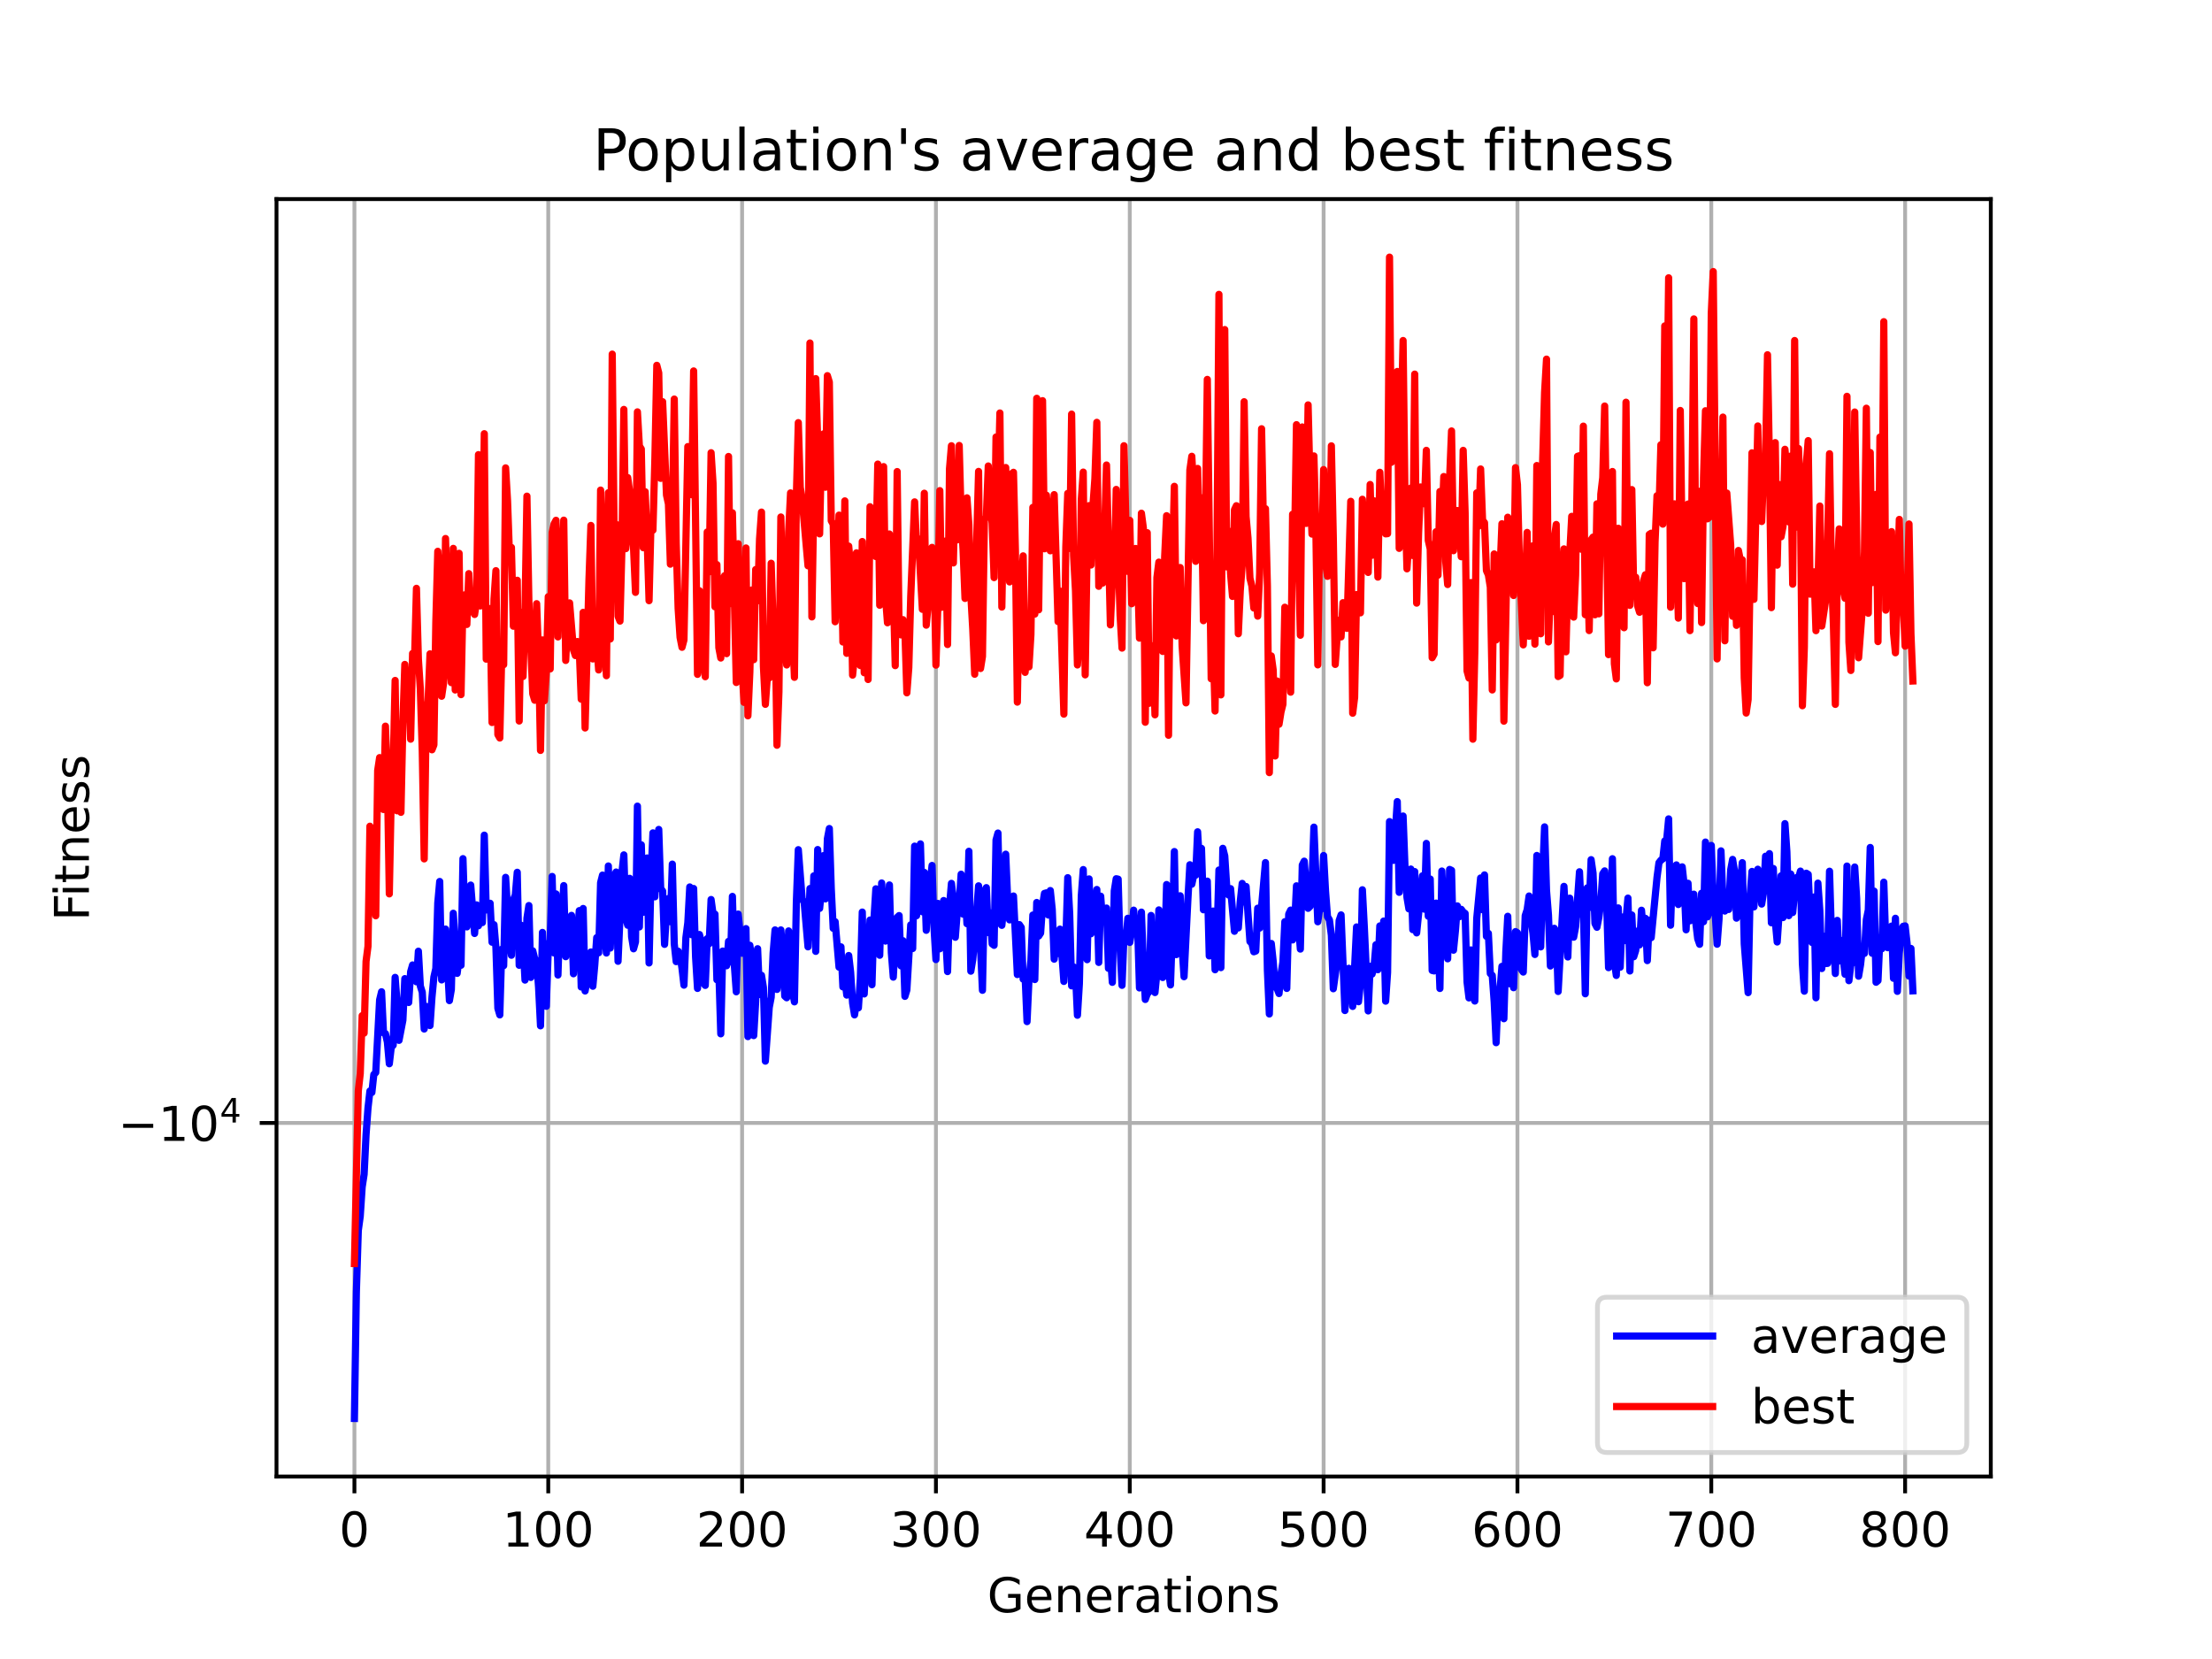 <?xml version="1.0" encoding="utf-8" standalone="no"?>
<!DOCTYPE svg PUBLIC "-//W3C//DTD SVG 1.1//EN"
  "http://www.w3.org/Graphics/SVG/1.1/DTD/svg11.dtd">
<!-- Created with matplotlib (https://matplotlib.org/) -->
<svg height="345.6pt" version="1.1" viewBox="0 0 460.8 345.6" width="460.8pt" xmlns="http://www.w3.org/2000/svg" xmlns:xlink="http://www.w3.org/1999/xlink">
 <defs>
  <style type="text/css">*{stroke-linecap:butt;stroke-linejoin:round;}</style>
 </defs>
 <g id="figure_1">
  <g id="patch_1">
   <path d="M 0 345.6 
L 460.8 345.6 
L 460.8 0 
L 0 0 
z
" style="fill:#ffffff;"/>
  </g>
  <g id="axes_1">
   <g id="patch_2">
    <path d="M 57.6 307.584 
L 414.72 307.584 
L 414.72 41.472 
L 57.6 41.472 
z
" style="fill:#ffffff;"/>
   </g>
   <g id="matplotlib.axis_1">
    <g id="xtick_1">
     <g id="line2d_1">
      <path clip-path="url(#p40555f3079)" d="M 73.833 307.584 
L 73.833 41.472 
" style="fill:none;stroke:#b0b0b0;stroke-linecap:square;stroke-width:0.8;"/>
     </g>
     <g id="line2d_2">
      <defs>
       <path d="M 0 0 
L 0 3.5 
" id="mad320471e8" style="stroke:#000000;stroke-width:0.8;"/>
      </defs>
      <g>
       <use style="stroke:#000000;stroke-width:0.8;" x="73.833" xlink:href="#mad320471e8" y="307.584"/>
      </g>
     </g>
     <g id="text_1">
      <!-- 0 -->
      <g transform="translate(70.651 322.182)scale(0.1 -0.1)">
       <defs>
        <path d="M 31.781 66.406 
Q 24.172 66.406 20.328 58.906 
Q 16.5 51.422 16.5 36.375 
Q 16.5 21.391 20.328 13.891 
Q 24.172 6.391 31.781 6.391 
Q 39.453 6.391 43.281 13.891 
Q 47.125 21.391 47.125 36.375 
Q 47.125 51.422 43.281 58.906 
Q 39.453 66.406 31.781 66.406 
z
M 31.781 74.219 
Q 44.047 74.219 50.516 64.516 
Q 56.984 54.828 56.984 36.375 
Q 56.984 17.969 50.516 8.266 
Q 44.047 -1.422 31.781 -1.422 
Q 19.531 -1.422 13.062 8.266 
Q 6.594 17.969 6.594 36.375 
Q 6.594 54.828 13.062 64.516 
Q 19.531 74.219 31.781 74.219 
z
" id="DejaVuSans-48"/>
       </defs>
       <use xlink:href="#DejaVuSans-48"/>
      </g>
     </g>
    </g>
    <g id="xtick_2">
     <g id="line2d_3">
      <path clip-path="url(#p40555f3079)" d="M 114.213 307.584 
L 114.213 41.472 
" style="fill:none;stroke:#b0b0b0;stroke-linecap:square;stroke-width:0.8;"/>
     </g>
     <g id="line2d_4">
      <g>
       <use style="stroke:#000000;stroke-width:0.8;" x="114.213" xlink:href="#mad320471e8" y="307.584"/>
      </g>
     </g>
     <g id="text_2">
      <!-- 100 -->
      <g transform="translate(104.669 322.182)scale(0.1 -0.1)">
       <defs>
        <path d="M 12.406 8.297 
L 28.516 8.297 
L 28.516 63.922 
L 10.984 60.406 
L 10.984 69.391 
L 28.422 72.906 
L 38.281 72.906 
L 38.281 8.297 
L 54.391 8.297 
L 54.391 0 
L 12.406 0 
z
" id="DejaVuSans-49"/>
       </defs>
       <use xlink:href="#DejaVuSans-49"/>
       <use x="63.623" xlink:href="#DejaVuSans-48"/>
       <use x="127.246" xlink:href="#DejaVuSans-48"/>
      </g>
     </g>
    </g>
    <g id="xtick_3">
     <g id="line2d_5">
      <path clip-path="url(#p40555f3079)" d="M 154.593 307.584 
L 154.593 41.472 
" style="fill:none;stroke:#b0b0b0;stroke-linecap:square;stroke-width:0.8;"/>
     </g>
     <g id="line2d_6">
      <g>
       <use style="stroke:#000000;stroke-width:0.8;" x="154.593" xlink:href="#mad320471e8" y="307.584"/>
      </g>
     </g>
     <g id="text_3">
      <!-- 200 -->
      <g transform="translate(145.049 322.182)scale(0.1 -0.1)">
       <defs>
        <path d="M 19.188 8.297 
L 53.609 8.297 
L 53.609 0 
L 7.328 0 
L 7.328 8.297 
Q 12.938 14.109 22.625 23.891 
Q 32.328 33.688 34.812 36.531 
Q 39.547 41.844 41.422 45.531 
Q 43.312 49.219 43.312 52.781 
Q 43.312 58.594 39.234 62.25 
Q 35.156 65.922 28.609 65.922 
Q 23.969 65.922 18.812 64.312 
Q 13.672 62.703 7.812 59.422 
L 7.812 69.391 
Q 13.766 71.781 18.938 73 
Q 24.125 74.219 28.422 74.219 
Q 39.75 74.219 46.484 68.547 
Q 53.219 62.891 53.219 53.422 
Q 53.219 48.922 51.531 44.891 
Q 49.859 40.875 45.406 35.406 
Q 44.188 33.984 37.641 27.219 
Q 31.109 20.453 19.188 8.297 
z
" id="DejaVuSans-50"/>
       </defs>
       <use xlink:href="#DejaVuSans-50"/>
       <use x="63.623" xlink:href="#DejaVuSans-48"/>
       <use x="127.246" xlink:href="#DejaVuSans-48"/>
      </g>
     </g>
    </g>
    <g id="xtick_4">
     <g id="line2d_7">
      <path clip-path="url(#p40555f3079)" d="M 194.972 307.584 
L 194.972 41.472 
" style="fill:none;stroke:#b0b0b0;stroke-linecap:square;stroke-width:0.8;"/>
     </g>
     <g id="line2d_8">
      <g>
       <use style="stroke:#000000;stroke-width:0.8;" x="194.972" xlink:href="#mad320471e8" y="307.584"/>
      </g>
     </g>
     <g id="text_4">
      <!-- 300 -->
      <g transform="translate(185.429 322.182)scale(0.1 -0.1)">
       <defs>
        <path d="M 40.578 39.312 
Q 47.656 37.797 51.625 33 
Q 55.609 28.219 55.609 21.188 
Q 55.609 10.406 48.188 4.484 
Q 40.766 -1.422 27.094 -1.422 
Q 22.516 -1.422 17.656 -0.516 
Q 12.797 0.391 7.625 2.203 
L 7.625 11.719 
Q 11.719 9.328 16.594 8.109 
Q 21.484 6.891 26.812 6.891 
Q 36.078 6.891 40.938 10.547 
Q 45.797 14.203 45.797 21.188 
Q 45.797 27.641 41.281 31.266 
Q 36.766 34.906 28.719 34.906 
L 20.219 34.906 
L 20.219 43.016 
L 29.109 43.016 
Q 36.375 43.016 40.234 45.922 
Q 44.094 48.828 44.094 54.297 
Q 44.094 59.906 40.109 62.906 
Q 36.141 65.922 28.719 65.922 
Q 24.656 65.922 20.016 65.031 
Q 15.375 64.156 9.812 62.312 
L 9.812 71.094 
Q 15.438 72.656 20.344 73.438 
Q 25.25 74.219 29.594 74.219 
Q 40.828 74.219 47.359 69.109 
Q 53.906 64.016 53.906 55.328 
Q 53.906 49.266 50.438 45.094 
Q 46.969 40.922 40.578 39.312 
z
" id="DejaVuSans-51"/>
       </defs>
       <use xlink:href="#DejaVuSans-51"/>
       <use x="63.623" xlink:href="#DejaVuSans-48"/>
       <use x="127.246" xlink:href="#DejaVuSans-48"/>
      </g>
     </g>
    </g>
    <g id="xtick_5">
     <g id="line2d_9">
      <path clip-path="url(#p40555f3079)" d="M 235.352 307.584 
L 235.352 41.472 
" style="fill:none;stroke:#b0b0b0;stroke-linecap:square;stroke-width:0.8;"/>
     </g>
     <g id="line2d_10">
      <g>
       <use style="stroke:#000000;stroke-width:0.8;" x="235.352" xlink:href="#mad320471e8" y="307.584"/>
      </g>
     </g>
     <g id="text_5">
      <!-- 400 -->
      <g transform="translate(225.809 322.182)scale(0.1 -0.1)">
       <defs>
        <path d="M 37.797 64.312 
L 12.891 25.391 
L 37.797 25.391 
z
M 35.203 72.906 
L 47.609 72.906 
L 47.609 25.391 
L 58.016 25.391 
L 58.016 17.188 
L 47.609 17.188 
L 47.609 0 
L 37.797 0 
L 37.797 17.188 
L 4.891 17.188 
L 4.891 26.703 
z
" id="DejaVuSans-52"/>
       </defs>
       <use xlink:href="#DejaVuSans-52"/>
       <use x="63.623" xlink:href="#DejaVuSans-48"/>
       <use x="127.246" xlink:href="#DejaVuSans-48"/>
      </g>
     </g>
    </g>
    <g id="xtick_6">
     <g id="line2d_11">
      <path clip-path="url(#p40555f3079)" d="M 275.732 307.584 
L 275.732 41.472 
" style="fill:none;stroke:#b0b0b0;stroke-linecap:square;stroke-width:0.8;"/>
     </g>
     <g id="line2d_12">
      <g>
       <use style="stroke:#000000;stroke-width:0.8;" x="275.732" xlink:href="#mad320471e8" y="307.584"/>
      </g>
     </g>
     <g id="text_6">
      <!-- 500 -->
      <g transform="translate(266.189 322.182)scale(0.1 -0.1)">
       <defs>
        <path d="M 10.797 72.906 
L 49.516 72.906 
L 49.516 64.594 
L 19.828 64.594 
L 19.828 46.734 
Q 21.969 47.469 24.109 47.828 
Q 26.266 48.188 28.422 48.188 
Q 40.625 48.188 47.75 41.5 
Q 54.891 34.812 54.891 23.391 
Q 54.891 11.625 47.562 5.094 
Q 40.234 -1.422 26.906 -1.422 
Q 22.312 -1.422 17.547 -0.641 
Q 12.797 0.141 7.719 1.703 
L 7.719 11.625 
Q 12.109 9.234 16.797 8.062 
Q 21.484 6.891 26.703 6.891 
Q 35.156 6.891 40.078 11.328 
Q 45.016 15.766 45.016 23.391 
Q 45.016 31 40.078 35.438 
Q 35.156 39.891 26.703 39.891 
Q 22.75 39.891 18.812 39.016 
Q 14.891 38.141 10.797 36.281 
z
" id="DejaVuSans-53"/>
       </defs>
       <use xlink:href="#DejaVuSans-53"/>
       <use x="63.623" xlink:href="#DejaVuSans-48"/>
       <use x="127.246" xlink:href="#DejaVuSans-48"/>
      </g>
     </g>
    </g>
    <g id="xtick_7">
     <g id="line2d_13">
      <path clip-path="url(#p40555f3079)" d="M 316.112 307.584 
L 316.112 41.472 
" style="fill:none;stroke:#b0b0b0;stroke-linecap:square;stroke-width:0.8;"/>
     </g>
     <g id="line2d_14">
      <g>
       <use style="stroke:#000000;stroke-width:0.8;" x="316.112" xlink:href="#mad320471e8" y="307.584"/>
      </g>
     </g>
     <g id="text_7">
      <!-- 600 -->
      <g transform="translate(306.568 322.182)scale(0.1 -0.1)">
       <defs>
        <path d="M 33.016 40.375 
Q 26.375 40.375 22.484 35.828 
Q 18.609 31.297 18.609 23.391 
Q 18.609 15.531 22.484 10.953 
Q 26.375 6.391 33.016 6.391 
Q 39.656 6.391 43.531 10.953 
Q 47.406 15.531 47.406 23.391 
Q 47.406 31.297 43.531 35.828 
Q 39.656 40.375 33.016 40.375 
z
M 52.594 71.297 
L 52.594 62.312 
Q 48.875 64.062 45.094 64.984 
Q 41.312 65.922 37.594 65.922 
Q 27.828 65.922 22.672 59.328 
Q 17.531 52.734 16.797 39.406 
Q 19.672 43.656 24.016 45.922 
Q 28.375 48.188 33.594 48.188 
Q 44.578 48.188 50.953 41.516 
Q 57.328 34.859 57.328 23.391 
Q 57.328 12.156 50.688 5.359 
Q 44.047 -1.422 33.016 -1.422 
Q 20.359 -1.422 13.672 8.266 
Q 6.984 17.969 6.984 36.375 
Q 6.984 53.656 15.188 63.938 
Q 23.391 74.219 37.203 74.219 
Q 40.922 74.219 44.703 73.484 
Q 48.484 72.75 52.594 71.297 
z
" id="DejaVuSans-54"/>
       </defs>
       <use xlink:href="#DejaVuSans-54"/>
       <use x="63.623" xlink:href="#DejaVuSans-48"/>
       <use x="127.246" xlink:href="#DejaVuSans-48"/>
      </g>
     </g>
    </g>
    <g id="xtick_8">
     <g id="line2d_15">
      <path clip-path="url(#p40555f3079)" d="M 356.492 307.584 
L 356.492 41.472 
" style="fill:none;stroke:#b0b0b0;stroke-linecap:square;stroke-width:0.8;"/>
     </g>
     <g id="line2d_16">
      <g>
       <use style="stroke:#000000;stroke-width:0.8;" x="356.492" xlink:href="#mad320471e8" y="307.584"/>
      </g>
     </g>
     <g id="text_8">
      <!-- 700 -->
      <g transform="translate(346.948 322.182)scale(0.1 -0.1)">
       <defs>
        <path d="M 8.203 72.906 
L 55.078 72.906 
L 55.078 68.703 
L 28.609 0 
L 18.312 0 
L 43.219 64.594 
L 8.203 64.594 
z
" id="DejaVuSans-55"/>
       </defs>
       <use xlink:href="#DejaVuSans-55"/>
       <use x="63.623" xlink:href="#DejaVuSans-48"/>
       <use x="127.246" xlink:href="#DejaVuSans-48"/>
      </g>
     </g>
    </g>
    <g id="xtick_9">
     <g id="line2d_17">
      <path clip-path="url(#p40555f3079)" d="M 396.872 307.584 
L 396.872 41.472 
" style="fill:none;stroke:#b0b0b0;stroke-linecap:square;stroke-width:0.8;"/>
     </g>
     <g id="line2d_18">
      <g>
       <use style="stroke:#000000;stroke-width:0.8;" x="396.872" xlink:href="#mad320471e8" y="307.584"/>
      </g>
     </g>
     <g id="text_9">
      <!-- 800 -->
      <g transform="translate(387.328 322.182)scale(0.1 -0.1)">
       <defs>
        <path d="M 31.781 34.625 
Q 24.75 34.625 20.719 30.859 
Q 16.703 27.094 16.703 20.516 
Q 16.703 13.922 20.719 10.156 
Q 24.75 6.391 31.781 6.391 
Q 38.812 6.391 42.859 10.172 
Q 46.922 13.969 46.922 20.516 
Q 46.922 27.094 42.891 30.859 
Q 38.875 34.625 31.781 34.625 
z
M 21.922 38.812 
Q 15.578 40.375 12.031 44.719 
Q 8.5 49.078 8.5 55.328 
Q 8.5 64.062 14.719 69.141 
Q 20.953 74.219 31.781 74.219 
Q 42.672 74.219 48.875 69.141 
Q 55.078 64.062 55.078 55.328 
Q 55.078 49.078 51.531 44.719 
Q 48 40.375 41.703 38.812 
Q 48.828 37.156 52.797 32.312 
Q 56.781 27.484 56.781 20.516 
Q 56.781 9.906 50.312 4.234 
Q 43.844 -1.422 31.781 -1.422 
Q 19.734 -1.422 13.25 4.234 
Q 6.781 9.906 6.781 20.516 
Q 6.781 27.484 10.781 32.312 
Q 14.797 37.156 21.922 38.812 
z
M 18.312 54.391 
Q 18.312 48.734 21.844 45.562 
Q 25.391 42.391 31.781 42.391 
Q 38.141 42.391 41.719 45.562 
Q 45.312 48.734 45.312 54.391 
Q 45.312 60.062 41.719 63.234 
Q 38.141 66.406 31.781 66.406 
Q 25.391 66.406 21.844 63.234 
Q 18.312 60.062 18.312 54.391 
z
" id="DejaVuSans-56"/>
       </defs>
       <use xlink:href="#DejaVuSans-56"/>
       <use x="63.623" xlink:href="#DejaVuSans-48"/>
       <use x="127.246" xlink:href="#DejaVuSans-48"/>
      </g>
     </g>
    </g>
    <g id="text_10">
     <!-- Generations -->
     <g transform="translate(205.662 335.861)scale(0.1 -0.1)">
      <defs>
       <path d="M 59.516 10.406 
L 59.516 29.984 
L 43.406 29.984 
L 43.406 38.094 
L 69.281 38.094 
L 69.281 6.781 
Q 63.578 2.734 56.688 0.656 
Q 49.812 -1.422 42 -1.422 
Q 24.906 -1.422 15.25 8.562 
Q 5.609 18.562 5.609 36.375 
Q 5.609 54.25 15.25 64.234 
Q 24.906 74.219 42 74.219 
Q 49.125 74.219 55.547 72.453 
Q 61.969 70.703 67.391 67.281 
L 67.391 56.781 
Q 61.922 61.422 55.766 63.766 
Q 49.609 66.109 42.828 66.109 
Q 29.438 66.109 22.719 58.641 
Q 16.016 51.172 16.016 36.375 
Q 16.016 21.625 22.719 14.156 
Q 29.438 6.688 42.828 6.688 
Q 48.047 6.688 52.141 7.594 
Q 56.25 8.5 59.516 10.406 
z
" id="DejaVuSans-71"/>
       <path d="M 56.203 29.594 
L 56.203 25.203 
L 14.891 25.203 
Q 15.484 15.922 20.484 11.062 
Q 25.484 6.203 34.422 6.203 
Q 39.594 6.203 44.453 7.469 
Q 49.312 8.734 54.109 11.281 
L 54.109 2.781 
Q 49.266 0.734 44.188 -0.344 
Q 39.109 -1.422 33.891 -1.422 
Q 20.797 -1.422 13.156 6.188 
Q 5.516 13.812 5.516 26.812 
Q 5.516 40.234 12.766 48.109 
Q 20.016 56 32.328 56 
Q 43.359 56 49.781 48.891 
Q 56.203 41.797 56.203 29.594 
z
M 47.219 32.234 
Q 47.125 39.594 43.094 43.984 
Q 39.062 48.391 32.422 48.391 
Q 24.906 48.391 20.391 44.141 
Q 15.875 39.891 15.188 32.172 
z
" id="DejaVuSans-101"/>
       <path d="M 54.891 33.016 
L 54.891 0 
L 45.906 0 
L 45.906 32.719 
Q 45.906 40.484 42.875 44.328 
Q 39.844 48.188 33.797 48.188 
Q 26.516 48.188 22.312 43.547 
Q 18.109 38.922 18.109 30.906 
L 18.109 0 
L 9.078 0 
L 9.078 54.688 
L 18.109 54.688 
L 18.109 46.188 
Q 21.344 51.125 25.703 53.562 
Q 30.078 56 35.797 56 
Q 45.219 56 50.047 50.172 
Q 54.891 44.344 54.891 33.016 
z
" id="DejaVuSans-110"/>
       <path d="M 41.109 46.297 
Q 39.594 47.172 37.812 47.578 
Q 36.031 48 33.891 48 
Q 26.266 48 22.188 43.047 
Q 18.109 38.094 18.109 28.812 
L 18.109 0 
L 9.078 0 
L 9.078 54.688 
L 18.109 54.688 
L 18.109 46.188 
Q 20.953 51.172 25.484 53.578 
Q 30.031 56 36.531 56 
Q 37.453 56 38.578 55.875 
Q 39.703 55.766 41.062 55.516 
z
" id="DejaVuSans-114"/>
       <path d="M 34.281 27.484 
Q 23.391 27.484 19.188 25 
Q 14.984 22.516 14.984 16.5 
Q 14.984 11.719 18.141 8.906 
Q 21.297 6.109 26.703 6.109 
Q 34.188 6.109 38.703 11.406 
Q 43.219 16.703 43.219 25.484 
L 43.219 27.484 
z
M 52.203 31.203 
L 52.203 0 
L 43.219 0 
L 43.219 8.297 
Q 40.141 3.328 35.547 0.953 
Q 30.953 -1.422 24.312 -1.422 
Q 15.922 -1.422 10.953 3.297 
Q 6 8.016 6 15.922 
Q 6 25.141 12.172 29.828 
Q 18.359 34.516 30.609 34.516 
L 43.219 34.516 
L 43.219 35.406 
Q 43.219 41.609 39.141 45 
Q 35.062 48.391 27.688 48.391 
Q 23 48.391 18.547 47.266 
Q 14.109 46.141 10.016 43.891 
L 10.016 52.203 
Q 14.938 54.109 19.578 55.047 
Q 24.219 56 28.609 56 
Q 40.484 56 46.344 49.844 
Q 52.203 43.703 52.203 31.203 
z
" id="DejaVuSans-97"/>
       <path d="M 18.312 70.219 
L 18.312 54.688 
L 36.812 54.688 
L 36.812 47.703 
L 18.312 47.703 
L 18.312 18.016 
Q 18.312 11.328 20.141 9.422 
Q 21.969 7.516 27.594 7.516 
L 36.812 7.516 
L 36.812 0 
L 27.594 0 
Q 17.188 0 13.234 3.875 
Q 9.281 7.766 9.281 18.016 
L 9.281 47.703 
L 2.688 47.703 
L 2.688 54.688 
L 9.281 54.688 
L 9.281 70.219 
z
" id="DejaVuSans-116"/>
       <path d="M 9.422 54.688 
L 18.406 54.688 
L 18.406 0 
L 9.422 0 
z
M 9.422 75.984 
L 18.406 75.984 
L 18.406 64.594 
L 9.422 64.594 
z
" id="DejaVuSans-105"/>
       <path d="M 30.609 48.391 
Q 23.391 48.391 19.188 42.75 
Q 14.984 37.109 14.984 27.297 
Q 14.984 17.484 19.156 11.844 
Q 23.344 6.203 30.609 6.203 
Q 37.797 6.203 41.984 11.859 
Q 46.188 17.531 46.188 27.297 
Q 46.188 37.016 41.984 42.703 
Q 37.797 48.391 30.609 48.391 
z
M 30.609 56 
Q 42.328 56 49.016 48.375 
Q 55.719 40.766 55.719 27.297 
Q 55.719 13.875 49.016 6.219 
Q 42.328 -1.422 30.609 -1.422 
Q 18.844 -1.422 12.172 6.219 
Q 5.516 13.875 5.516 27.297 
Q 5.516 40.766 12.172 48.375 
Q 18.844 56 30.609 56 
z
" id="DejaVuSans-111"/>
       <path d="M 44.281 53.078 
L 44.281 44.578 
Q 40.484 46.531 36.375 47.5 
Q 32.281 48.484 27.875 48.484 
Q 21.188 48.484 17.844 46.438 
Q 14.5 44.391 14.5 40.281 
Q 14.5 37.156 16.891 35.375 
Q 19.281 33.594 26.516 31.984 
L 29.594 31.297 
Q 39.156 29.25 43.188 25.516 
Q 47.219 21.781 47.219 15.094 
Q 47.219 7.469 41.188 3.016 
Q 35.156 -1.422 24.609 -1.422 
Q 20.219 -1.422 15.453 -0.562 
Q 10.688 0.297 5.422 2 
L 5.422 11.281 
Q 10.406 8.688 15.234 7.391 
Q 20.062 6.109 24.812 6.109 
Q 31.156 6.109 34.562 8.281 
Q 37.984 10.453 37.984 14.406 
Q 37.984 18.062 35.516 20.016 
Q 33.062 21.969 24.703 23.781 
L 21.578 24.516 
Q 13.234 26.266 9.516 29.906 
Q 5.812 33.547 5.812 39.891 
Q 5.812 47.609 11.281 51.797 
Q 16.75 56 26.812 56 
Q 31.781 56 36.172 55.266 
Q 40.578 54.547 44.281 53.078 
z
" id="DejaVuSans-115"/>
      </defs>
      <use xlink:href="#DejaVuSans-71"/>
      <use x="77.49" xlink:href="#DejaVuSans-101"/>
      <use x="139.014" xlink:href="#DejaVuSans-110"/>
      <use x="202.393" xlink:href="#DejaVuSans-101"/>
      <use x="263.916" xlink:href="#DejaVuSans-114"/>
      <use x="305.029" xlink:href="#DejaVuSans-97"/>
      <use x="366.309" xlink:href="#DejaVuSans-116"/>
      <use x="405.518" xlink:href="#DejaVuSans-105"/>
      <use x="433.301" xlink:href="#DejaVuSans-111"/>
      <use x="494.482" xlink:href="#DejaVuSans-110"/>
      <use x="557.861" xlink:href="#DejaVuSans-115"/>
     </g>
    </g>
   </g>
   <g id="matplotlib.axis_2">
    <g id="ytick_1">
     <g id="line2d_19">
      <path clip-path="url(#p40555f3079)" d="M 57.6 233.935 
L 414.72 233.935 
" style="fill:none;stroke:#b0b0b0;stroke-linecap:square;stroke-width:0.8;"/>
     </g>
     <g id="line2d_20">
      <defs>
       <path d="M 0 0 
L -3.5 0 
" id="mf61ff290eb" style="stroke:#000000;stroke-width:0.8;"/>
      </defs>
      <g>
       <use style="stroke:#000000;stroke-width:0.8;" x="57.6" xlink:href="#mf61ff290eb" y="233.935"/>
      </g>
     </g>
     <g id="text_11">
      <!-- $\mathdefault{-10^{4}}$ -->
      <g transform="translate(24.6 237.734)scale(0.1 -0.1)">
       <defs>
        <path d="M 10.594 35.5 
L 73.188 35.5 
L 73.188 27.203 
L 10.594 27.203 
z
" id="DejaVuSans-8722"/>
       </defs>
       <use transform="translate(0 0.684)" xlink:href="#DejaVuSans-8722"/>
       <use transform="translate(83.789 0.684)" xlink:href="#DejaVuSans-49"/>
       <use transform="translate(147.412 0.684)" xlink:href="#DejaVuSans-48"/>
       <use transform="translate(211.992 38.966)scale(0.7)" xlink:href="#DejaVuSans-52"/>
      </g>
     </g>
    </g>
    <g id="text_12">
     <!-- Fitness -->
     <g transform="translate(18.52 191.845)rotate(-90)scale(0.1 -0.1)">
      <defs>
       <path d="M 9.812 72.906 
L 51.703 72.906 
L 51.703 64.594 
L 19.672 64.594 
L 19.672 43.109 
L 48.578 43.109 
L 48.578 34.812 
L 19.672 34.812 
L 19.672 0 
L 9.812 0 
z
" id="DejaVuSans-70"/>
      </defs>
      <use xlink:href="#DejaVuSans-70"/>
      <use x="50.27" xlink:href="#DejaVuSans-105"/>
      <use x="78.053" xlink:href="#DejaVuSans-116"/>
      <use x="117.262" xlink:href="#DejaVuSans-110"/>
      <use x="180.641" xlink:href="#DejaVuSans-101"/>
      <use x="242.164" xlink:href="#DejaVuSans-115"/>
      <use x="294.264" xlink:href="#DejaVuSans-115"/>
     </g>
    </g>
   </g>
   <g id="line2d_21">
    <path clip-path="url(#p40555f3079)" d="M 73.833 295.488 
L 74.237 269.157 
L 74.64 256.321 
L 75.044 253.365 
L 75.448 247.256 
L 75.852 244.626 
L 76.256 236.376 
L 76.659 230.831 
L 77.063 227.273 
L 77.467 227.585 
L 77.871 223.851 
L 78.275 223.428 
L 79.082 208.293 
L 79.486 206.605 
L 79.89 215.16 
L 80.294 215.327 
L 80.697 217.086 
L 81.101 221.601 
L 81.505 218.189 
L 81.909 217.719 
L 82.313 203.608 
L 82.716 208.913 
L 83.12 216.724 
L 83.928 212.517 
L 84.332 203.87 
L 84.735 204.402 
L 85.139 208.833 
L 85.543 202.428 
L 85.947 201.019 
L 86.351 203.396 
L 86.754 204.53 
L 87.158 198.155 
L 87.562 205.413 
L 87.966 206.69 
L 88.369 214.36 
L 88.773 209.651 
L 89.177 212.35 
L 89.581 213.642 
L 89.985 207.752 
L 90.388 203.522 
L 90.792 201.757 
L 91.196 188.107 
L 91.6 183.629 
L 92.004 204.134 
L 92.407 199.495 
L 92.811 193.545 
L 93.619 208.445 
L 94.023 206.133 
L 94.426 190.247 
L 95.234 202.77 
L 95.638 199.612 
L 96.042 201.083 
L 96.445 178.875 
L 96.849 191.767 
L 97.253 193.091 
L 97.657 189.513 
L 98.061 184.381 
L 98.868 194.458 
L 99.272 188.502 
L 99.676 192.856 
L 100.08 191.306 
L 100.483 192.193 
L 100.887 173.981 
L 101.291 189.552 
L 101.695 189.303 
L 102.099 188.17 
L 102.502 196.275 
L 102.906 192.626 
L 103.31 197.402 
L 103.714 210.039 
L 104.118 211.419 
L 104.521 197.751 
L 104.925 201.168 
L 105.329 182.771 
L 106.137 195.799 
L 106.54 198.998 
L 106.944 187.456 
L 107.348 186.446 
L 107.752 181.714 
L 108.156 201.085 
L 108.559 192.744 
L 108.963 196.722 
L 109.367 204.167 
L 109.771 191.289 
L 110.175 188.645 
L 110.578 203.617 
L 110.982 198.082 
L 111.386 199.721 
L 111.79 200.186 
L 112.194 205.642 
L 112.597 213.698 
L 113.001 194.24 
L 113.405 205.729 
L 113.809 209.626 
L 114.213 197.823 
L 114.616 195.795 
L 115.02 182.581 
L 115.424 198.522 
L 115.828 186.222 
L 116.232 203.114 
L 116.635 190.567 
L 117.039 191.994 
L 117.443 184.49 
L 117.847 199.295 
L 118.251 194.516 
L 118.654 193.09 
L 119.058 190.693 
L 119.462 202.852 
L 119.866 194.188 
L 120.27 195.383 
L 120.673 189.701 
L 121.077 205.609 
L 121.481 189.255 
L 121.885 206.437 
L 122.289 204.276 
L 122.692 199.823 
L 123.096 198.32 
L 123.5 205.452 
L 123.904 201.021 
L 124.308 195.327 
L 124.711 198.486 
L 125.115 183.88 
L 125.519 182.297 
L 125.923 194.231 
L 126.327 198.528 
L 126.73 180.4 
L 127.134 197.497 
L 127.538 186.453 
L 127.942 182.443 
L 128.346 181.659 
L 128.749 200.254 
L 129.557 181.793 
L 129.961 178.091 
L 130.365 191.272 
L 130.768 192.746 
L 131.172 182.973 
L 131.576 195.152 
L 131.98 197.651 
L 132.384 196.199 
L 132.787 167.933 
L 133.191 193.1 
L 133.595 175.99 
L 133.999 190.046 
L 134.403 189.692 
L 134.806 178.737 
L 135.21 200.601 
L 135.614 182.575 
L 136.018 173.505 
L 136.422 186.822 
L 136.825 176.903 
L 137.229 172.787 
L 137.633 185.089 
L 138.037 185.638 
L 138.441 196.727 
L 138.844 189.871 
L 139.248 187.178 
L 139.652 192.003 
L 140.056 180.012 
L 140.46 196.639 
L 140.863 200.323 
L 141.267 198.148 
L 141.671 199.025 
L 142.075 201.735 
L 142.479 205.223 
L 142.882 195.343 
L 143.286 192.206 
L 143.69 184.771 
L 144.094 194.713 
L 144.498 185.094 
L 144.901 199.344 
L 145.305 205.904 
L 145.709 194.68 
L 146.113 196.33 
L 146.517 204.75 
L 146.92 205.278 
L 147.324 195.542 
L 147.728 196.606 
L 148.132 187.388 
L 148.536 190.352 
L 148.939 190.428 
L 149.343 204.101 
L 149.747 202.251 
L 150.151 215.366 
L 150.555 198.13 
L 150.958 198.521 
L 151.362 201.177 
L 151.766 196.105 
L 152.17 200.378 
L 152.574 186.74 
L 152.977 201.082 
L 153.381 206.608 
L 153.785 190.421 
L 154.593 198.577 
L 154.996 196.967 
L 155.4 193.45 
L 155.804 215.941 
L 156.208 196.918 
L 156.612 200.053 
L 157.015 215.734 
L 157.419 208.687 
L 157.823 197.635 
L 158.227 207.185 
L 158.631 203.175 
L 159.034 205.723 
L 159.438 221.054 
L 160.246 209.873 
L 160.65 207.747 
L 161.053 198.549 
L 161.457 193.719 
L 161.861 206.116 
L 162.265 201.691 
L 162.669 193.721 
L 163.072 198.191 
L 163.476 207.493 
L 163.88 207.851 
L 164.284 193.931 
L 165.091 206.528 
L 165.495 208.705 
L 165.899 187.828 
L 166.303 177.006 
L 167.11 187.359 
L 167.514 187.878 
L 168.322 197.242 
L 168.726 185.099 
L 169.129 195.157 
L 169.533 182.46 
L 169.937 198.185 
L 170.341 176.978 
L 170.745 189.235 
L 171.148 185.265 
L 171.552 178.24 
L 171.956 187.25 
L 172.36 174.733 
L 172.764 172.599 
L 173.167 185.098 
L 173.571 193.383 
L 173.975 192.009 
L 174.783 201.473 
L 175.186 197.244 
L 175.59 205.587 
L 175.994 203.837 
L 176.398 207.297 
L 176.802 199.055 
L 177.205 202.547 
L 177.609 208.953 
L 178.013 211.417 
L 178.417 208.825 
L 178.821 209.958 
L 179.224 203.898 
L 179.628 190.001 
L 180.032 207.06 
L 180.436 198.871 
L 180.84 198.741 
L 181.243 191.662 
L 181.647 205.135 
L 182.051 191.632 
L 182.455 185.156 
L 182.859 193.911 
L 183.262 199 
L 183.666 183.94 
L 184.474 196.042 
L 184.878 192.445 
L 185.281 184.352 
L 185.685 198.479 
L 186.089 203.553 
L 186.493 196.009 
L 186.896 191.118 
L 187.3 190.733 
L 187.704 201.206 
L 188.108 195.968 
L 188.512 207.559 
L 188.915 206.239 
L 189.723 192.658 
L 190.127 197.592 
L 190.531 176.266 
L 190.934 190.756 
L 191.338 181.002 
L 191.742 175.799 
L 192.146 189.937 
L 192.55 181.737 
L 192.953 193.797 
L 193.357 186.107 
L 193.761 183.965 
L 194.165 180.29 
L 194.569 193.244 
L 194.972 199.892 
L 195.376 188.194 
L 195.78 197.651 
L 196.184 196.671 
L 196.588 187.601 
L 197.395 202.397 
L 197.799 188.727 
L 198.203 184.021 
L 198.607 187.434 
L 199.01 195.249 
L 199.414 189.949 
L 199.818 188.041 
L 200.222 182.117 
L 200.626 190.428 
L 201.029 185.195 
L 201.433 192.426 
L 201.837 177.339 
L 202.241 202.313 
L 202.645 199.87 
L 203.048 195.298 
L 203.856 184.537 
L 204.26 197.471 
L 204.664 206.296 
L 205.067 185.644 
L 205.471 184.914 
L 205.875 194.269 
L 206.279 190.157 
L 206.683 196.617 
L 207.086 196.925 
L 207.49 174.997 
L 207.894 173.541 
L 208.298 192.318 
L 208.702 192.764 
L 209.105 188.951 
L 209.509 177.943 
L 209.913 187.343 
L 210.317 191.628 
L 210.721 188.217 
L 211.124 186.656 
L 211.932 203.018 
L 212.336 192.609 
L 212.74 193.199 
L 213.143 203.973 
L 213.547 203.369 
L 213.951 212.818 
L 214.355 203.987 
L 214.759 200.118 
L 215.162 190.621 
L 215.566 204.058 
L 215.97 188.006 
L 216.374 194.993 
L 216.778 194.375 
L 217.181 188.562 
L 217.585 186.114 
L 217.989 186 
L 218.393 190.614 
L 218.797 185.517 
L 219.2 189.425 
L 219.604 199.808 
L 220.008 194.538 
L 220.412 198.638 
L 220.816 193.553 
L 221.623 204.448 
L 222.027 196.359 
L 222.431 182.838 
L 222.835 190.316 
L 223.238 205.367 
L 223.642 201.415 
L 224.046 202.932 
L 224.45 211.495 
L 224.854 204.877 
L 225.257 186.594 
L 225.661 181.15 
L 226.065 199.178 
L 226.469 199.918 
L 226.873 183.094 
L 227.276 194.517 
L 227.68 188.974 
L 228.084 189.443 
L 228.488 185.296 
L 228.892 200.49 
L 229.295 186.689 
L 229.699 192.045 
L 230.103 191.042 
L 230.507 189.166 
L 230.911 201.719 
L 231.314 198.956 
L 231.718 204.636 
L 232.122 185.597 
L 232.526 183.057 
L 232.93 183.145 
L 233.333 197.472 
L 233.737 205.26 
L 234.141 194.992 
L 234.545 196.018 
L 234.949 191.3 
L 235.352 196.323 
L 235.756 193.967 
L 236.16 189.606 
L 236.564 194.339 
L 236.968 192.397 
L 237.371 205.805 
L 237.775 190.014 
L 238.179 200.571 
L 238.583 208.204 
L 238.987 207.069 
L 239.39 206.582 
L 239.794 190.707 
L 240.198 205.627 
L 240.602 206.767 
L 241.006 202.665 
L 241.409 189.553 
L 241.813 201.694 
L 242.217 203.633 
L 242.621 198.322 
L 243.025 184.265 
L 243.428 202.488 
L 243.832 205.176 
L 244.236 193.6 
L 244.64 177.395 
L 245.044 198.863 
L 245.851 186.607 
L 246.255 197.519 
L 246.659 203.464 
L 247.466 187.237 
L 247.87 180.142 
L 248.274 184.197 
L 248.678 182.324 
L 249.082 182.311 
L 249.485 173.282 
L 249.889 180.307 
L 250.293 176.735 
L 250.697 189.52 
L 251.101 184.795 
L 251.504 183.56 
L 251.908 199.136 
L 252.312 198.442 
L 252.716 189.793 
L 253.12 202.014 
L 253.523 195.472 
L 253.927 181.239 
L 254.331 201.576 
L 254.735 176.72 
L 255.139 178.317 
L 255.542 184.596 
L 255.946 186.449 
L 256.35 185.122 
L 257.158 194.001 
L 257.561 192.347 
L 257.965 193.301 
L 258.369 187.794 
L 258.773 184.035 
L 259.177 187.896 
L 259.58 184.67 
L 260.388 196.129 
L 260.792 196.531 
L 261.196 198.272 
L 261.599 198.119 
L 262.003 189.199 
L 262.407 193.338 
L 263.618 179.695 
L 264.022 202.117 
L 264.426 211.227 
L 264.83 196.538 
L 265.234 200.323 
L 265.637 205.592 
L 266.041 205.917 
L 266.445 206.976 
L 266.849 202.95 
L 267.253 200.419 
L 267.656 192.004 
L 268.06 205.906 
L 268.464 190.415 
L 268.868 189.594 
L 269.272 195.802 
L 269.675 192.968 
L 270.079 184.535 
L 270.483 192.606 
L 270.887 197.711 
L 271.291 180.194 
L 271.694 179.4 
L 272.502 189.219 
L 272.906 188.828 
L 273.31 184.001 
L 273.713 172.31 
L 274.521 192.022 
L 274.925 189.207 
L 275.329 189.318 
L 275.732 178.222 
L 276.136 185.67 
L 276.54 190.963 
L 276.944 191.627 
L 277.348 194.845 
L 277.751 205.973 
L 278.559 200.215 
L 278.963 191.789 
L 279.367 190.591 
L 280.174 210.513 
L 280.578 202.991 
L 280.982 201.717 
L 281.386 202.301 
L 281.789 209.655 
L 282.597 193.1 
L 283.001 208.678 
L 283.405 204.798 
L 283.808 185.356 
L 284.212 193.124 
L 285.02 210.591 
L 285.424 201.29 
L 285.827 202.922 
L 286.231 201.449 
L 286.635 196.807 
L 287.039 202.008 
L 287.442 192.885 
L 287.846 199.72 
L 288.25 191.873 
L 288.654 208.559 
L 289.058 202.582 
L 289.461 171.151 
L 289.865 177.471 
L 290.269 179.233 
L 291.077 166.987 
L 291.48 185.888 
L 291.884 172.064 
L 292.288 169.994 
L 292.692 180.79 
L 293.096 186.927 
L 293.499 189.336 
L 293.903 181.04 
L 294.307 193.662 
L 294.711 181.568 
L 295.115 194.338 
L 296.326 182.446 
L 296.73 189.394 
L 297.134 175.7 
L 297.537 190.864 
L 297.941 183.119 
L 298.345 202.162 
L 298.749 202.259 
L 299.153 188.131 
L 299.556 195.353 
L 299.96 205.917 
L 300.364 181.453 
L 300.768 190.222 
L 301.172 193.842 
L 301.575 199.735 
L 301.979 181.122 
L 302.383 181.313 
L 302.787 197.941 
L 303.191 193.909 
L 303.594 188.716 
L 303.998 190.987 
L 304.402 189.432 
L 304.806 189.991 
L 305.21 190.283 
L 305.613 204.574 
L 306.017 207.882 
L 306.421 197.887 
L 306.825 207.35 
L 307.229 208.535 
L 307.632 191.32 
L 308.44 182.9 
L 308.844 189.508 
L 309.248 182.259 
L 309.651 195.058 
L 310.055 194.441 
L 310.459 202.804 
L 310.863 203.204 
L 311.267 208.703 
L 311.67 217.21 
L 312.074 207.182 
L 312.478 206.295 
L 312.882 201.313 
L 313.286 212.215 
L 313.689 198.349 
L 314.093 190.88 
L 314.497 204.932 
L 314.901 196.05 
L 315.305 205.753 
L 315.708 194.072 
L 316.112 194.33 
L 316.516 197.002 
L 316.92 201.921 
L 317.324 202.5 
L 317.727 190.748 
L 318.131 189.516 
L 318.535 186.655 
L 318.939 191.574 
L 319.343 194.438 
L 319.746 198.832 
L 320.15 178.212 
L 320.554 191.457 
L 320.958 197.257 
L 321.362 181.955 
L 321.765 172.253 
L 322.169 185.527 
L 322.573 190.642 
L 322.977 201.235 
L 323.381 194.018 
L 323.784 193.383 
L 324.188 194.106 
L 324.592 206.54 
L 325.803 184.65 
L 326.611 199.354 
L 327.015 187.108 
L 327.419 192.46 
L 327.822 195.235 
L 328.226 193.077 
L 329.034 181.608 
L 329.438 190.499 
L 329.841 188.756 
L 330.245 207.023 
L 330.649 184.964 
L 331.053 189.077 
L 331.457 179.087 
L 331.86 181.891 
L 332.264 192.385 
L 332.668 193.167 
L 333.072 191.099 
L 333.476 187.929 
L 333.879 182.035 
L 334.283 181.425 
L 334.687 187.643 
L 335.091 201.581 
L 335.495 193.113 
L 335.898 178.89 
L 336.302 200.433 
L 336.706 203.203 
L 337.11 189.135 
L 337.514 201.491 
L 337.917 191.021 
L 338.321 195.972 
L 339.129 187.093 
L 339.533 202.274 
L 339.936 190.605 
L 340.34 199.302 
L 340.744 198.006 
L 341.148 193.942 
L 341.552 196.842 
L 341.955 189.62 
L 342.359 194.142 
L 342.763 191.301 
L 343.167 200.112 
L 343.571 191.686 
L 343.974 195.333 
L 345.186 182.785 
L 345.59 179.72 
L 345.993 179.2 
L 346.397 178.915 
L 346.801 175.182 
L 347.205 174.891 
L 347.609 170.589 
L 348.012 192.737 
L 348.416 180.859 
L 348.82 180.72 
L 349.224 180.177 
L 349.628 188.428 
L 350.031 185.778 
L 350.435 180.582 
L 350.839 184.296 
L 351.243 193.693 
L 351.647 184.002 
L 352.05 191.816 
L 352.454 187.744 
L 352.858 186.276 
L 353.262 192.202 
L 353.666 195.558 
L 354.069 196.712 
L 354.473 186.08 
L 354.877 192.017 
L 355.281 175.418 
L 355.685 191.008 
L 356.088 189.868 
L 356.492 176.123 
L 356.896 186.935 
L 357.3 190.202 
L 357.704 196.696 
L 358.107 191.436 
L 358.511 177.25 
L 358.915 187.396 
L 359.319 189.79 
L 359.723 188.5 
L 360.126 189.454 
L 360.53 181.229 
L 360.934 179.032 
L 361.338 181.514 
L 361.742 191.27 
L 362.145 182.589 
L 362.549 183.955 
L 362.953 179.71 
L 363.357 196.635 
L 364.164 206.781 
L 364.568 186.731 
L 364.972 181.539 
L 365.376 188.927 
L 365.78 182.202 
L 366.183 181.078 
L 366.587 183.251 
L 366.991 188.334 
L 367.395 185.81 
L 367.799 178.367 
L 368.202 179.679 
L 368.606 177.827 
L 369.01 192.229 
L 369.414 180.926 
L 369.818 191.891 
L 370.221 196.23 
L 370.625 190.245 
L 371.029 182.454 
L 371.433 191.148 
L 371.837 171.579 
L 372.24 177.442 
L 372.644 190.746 
L 373.048 182.079 
L 373.452 190.097 
L 373.856 185.847 
L 374.259 182.799 
L 374.663 182.944 
L 375.067 181.469 
L 375.471 200.768 
L 375.875 206.48 
L 376.278 181.907 
L 376.682 182.157 
L 377.086 190.815 
L 377.49 196.344 
L 377.894 186.866 
L 378.297 207.859 
L 378.701 183.97 
L 379.105 189.709 
L 379.509 201.765 
L 379.913 195.024 
L 380.316 200.724 
L 380.72 200.687 
L 381.124 181.495 
L 381.528 194.977 
L 381.932 194.551 
L 382.335 202.803 
L 382.739 191.735 
L 383.143 200.177 
L 383.547 195.907 
L 384.354 202.958 
L 384.758 180.416 
L 385.162 204.291 
L 385.566 200.945 
L 385.969 200.572 
L 386.373 180.612 
L 386.777 187.213 
L 387.181 203.361 
L 387.585 200.982 
L 387.988 197.336 
L 388.392 198.608 
L 388.796 191.571 
L 389.2 189.592 
L 389.604 176.545 
L 390.007 198.58 
L 390.411 185.638 
L 390.815 204.618 
L 391.219 204.277 
L 391.623 195.294 
L 392.026 197.649 
L 392.43 183.774 
L 392.834 196.346 
L 393.238 197.42 
L 393.642 197.233 
L 394.045 192.923 
L 394.449 203.795 
L 394.853 191.294 
L 395.257 206.519 
L 395.661 198.579 
L 396.064 193.82 
L 396.468 192.965 
L 396.872 192.883 
L 397.276 196.472 
L 397.68 203.33 
L 398.083 197.579 
L 398.487 206.406 
L 398.487 206.406 
" style="fill:none;stroke:#0000ff;stroke-linecap:square;stroke-width:1.5;"/>
   </g>
   <g id="line2d_22">
    <path clip-path="url(#p40555f3079)" d="M 73.833 263.217 
L 74.64 227.236 
L 75.044 223.663 
L 75.448 211.58 
L 75.852 215.22 
L 76.256 200.268 
L 76.659 197.131 
L 77.063 172.119 
L 77.871 180.387 
L 78.275 190.769 
L 78.678 160.502 
L 79.082 157.824 
L 79.486 159.655 
L 79.89 168.638 
L 80.294 151.272 
L 80.697 161.903 
L 81.101 186.212 
L 81.505 165.636 
L 81.909 159.496 
L 82.313 141.75 
L 82.716 168.905 
L 83.12 159.523 
L 83.524 169.221 
L 83.928 150.61 
L 84.332 138.413 
L 84.735 144.036 
L 85.139 140.682 
L 85.543 153.984 
L 85.947 136.127 
L 86.351 137.691 
L 86.754 122.562 
L 87.158 137.32 
L 87.562 143.504 
L 87.966 156.51 
L 88.369 178.923 
L 88.773 149.992 
L 89.177 146.002 
L 89.581 136.206 
L 89.985 156.194 
L 90.388 155.174 
L 90.792 129.57 
L 91.196 114.849 
L 91.6 119.992 
L 92.004 145.038 
L 92.407 142.289 
L 92.811 112.182 
L 93.619 138.427 
L 94.023 142.205 
L 94.426 114.239 
L 94.83 143.737 
L 95.234 138.609 
L 95.638 115.267 
L 96.042 144.702 
L 96.445 125.069 
L 96.849 123.911 
L 97.253 130.087 
L 97.657 119.499 
L 98.061 127.433 
L 98.464 126.89 
L 98.868 128.004 
L 99.272 125.335 
L 99.676 94.707 
L 100.08 126.23 
L 100.483 121.307 
L 100.887 90.35 
L 101.291 137.314 
L 101.695 129.299 
L 102.099 126.776 
L 102.502 150.512 
L 102.906 124.8 
L 103.31 118.886 
L 103.714 153.023 
L 104.118 153.736 
L 104.521 136.384 
L 104.925 138.464 
L 105.329 97.47 
L 105.733 104.381 
L 106.137 115.725 
L 106.54 114.041 
L 106.944 130.449 
L 107.348 128.587 
L 107.752 120.88 
L 108.156 150.199 
L 108.559 127.559 
L 108.963 140.919 
L 109.367 127.341 
L 109.771 103.36 
L 110.175 125.279 
L 110.982 144.525 
L 111.386 145.87 
L 111.79 125.76 
L 112.194 136.606 
L 112.597 156.324 
L 113.001 133.304 
L 113.405 145.987 
L 113.809 139.998 
L 114.213 124.299 
L 114.616 139.352 
L 115.02 110.947 
L 115.424 109.141 
L 115.828 108.39 
L 116.232 132.679 
L 116.635 115.284 
L 117.039 117.002 
L 117.443 108.362 
L 117.847 137.583 
L 118.251 129.221 
L 118.654 125.596 
L 119.462 135.386 
L 119.866 136.565 
L 120.27 133.642 
L 120.673 135.362 
L 121.077 145.652 
L 121.481 127.57 
L 121.885 151.648 
L 122.692 120.756 
L 123.096 109.46 
L 123.5 137.271 
L 123.904 133.074 
L 124.308 134.078 
L 124.711 139.564 
L 125.115 102.094 
L 125.519 115.515 
L 125.923 133.885 
L 126.327 140.764 
L 126.73 102.644 
L 127.134 133.114 
L 127.538 73.771 
L 127.942 112.101 
L 128.346 109.216 
L 128.749 128.381 
L 129.153 129.386 
L 129.557 114.272 
L 129.961 85.293 
L 130.365 114.296 
L 130.768 99.493 
L 131.172 102.454 
L 131.576 110.561 
L 131.98 114.211 
L 132.384 123.398 
L 132.787 85.801 
L 133.191 92.893 
L 133.595 93.545 
L 133.999 114.098 
L 134.403 102.44 
L 134.806 112.163 
L 135.21 125.134 
L 135.614 108.905 
L 136.018 110.446 
L 136.422 95.657 
L 136.825 76.103 
L 137.229 77.689 
L 137.633 99.648 
L 138.037 83.686 
L 138.844 103.139 
L 139.248 104.974 
L 139.652 117.526 
L 140.056 108.114 
L 140.46 83.133 
L 140.863 113.066 
L 141.267 126.747 
L 141.671 132.782 
L 142.075 134.843 
L 142.479 133.312 
L 143.286 93.034 
L 143.69 97.162 
L 144.094 103.057 
L 144.498 77.276 
L 145.305 140.478 
L 145.709 123.06 
L 146.113 128.268 
L 146.517 137.655 
L 146.92 140.971 
L 147.324 110.83 
L 147.728 119.139 
L 148.132 94.312 
L 148.536 100.669 
L 148.939 126.4 
L 149.343 117.619 
L 149.747 134.924 
L 150.151 137.078 
L 150.555 120.813 
L 150.958 119.919 
L 151.362 136.17 
L 151.766 95.095 
L 152.17 125.733 
L 152.574 106.825 
L 153.381 142.177 
L 153.785 113.272 
L 154.593 139.749 
L 154.996 146.316 
L 155.4 114.155 
L 155.804 149.116 
L 156.208 139.966 
L 156.612 122.911 
L 157.015 137.417 
L 157.419 118.646 
L 157.823 125.17 
L 158.227 112.301 
L 158.631 106.68 
L 159.034 138.854 
L 159.438 146.724 
L 159.842 141.153 
L 160.246 141.244 
L 160.65 117.339 
L 161.053 129.911 
L 161.457 128.617 
L 161.861 155.246 
L 162.265 144.108 
L 162.669 107.699 
L 163.072 126.026 
L 163.476 133.57 
L 163.88 138.524 
L 164.284 110.846 
L 164.688 102.683 
L 165.091 131.202 
L 165.495 141.1 
L 165.899 103.263 
L 166.303 88.043 
L 166.707 101.501 
L 167.11 104.103 
L 168.322 117.869 
L 168.726 71.454 
L 169.129 128.513 
L 169.937 78.875 
L 170.341 91.881 
L 170.745 111.214 
L 171.148 92.346 
L 171.552 90.385 
L 171.956 101.498 
L 172.36 78.256 
L 172.764 79.597 
L 173.167 108.476 
L 173.571 109.213 
L 173.975 129.515 
L 174.783 107.308 
L 175.186 108.866 
L 175.59 133.74 
L 175.994 104.346 
L 176.398 136.107 
L 176.802 113.769 
L 177.205 118.223 
L 177.609 140.641 
L 178.013 136.562 
L 178.417 115.164 
L 179.224 138.645 
L 179.628 112.812 
L 180.032 140.146 
L 180.436 130.857 
L 180.84 141.552 
L 181.243 105.561 
L 181.647 113.119 
L 182.455 115.942 
L 182.859 96.679 
L 183.262 126.085 
L 183.666 103.771 
L 184.07 97.203 
L 184.474 124.534 
L 184.878 129.735 
L 185.281 111.243 
L 185.685 129.486 
L 186.089 122.774 
L 186.493 138.667 
L 186.896 98.235 
L 187.3 131.886 
L 187.704 132.257 
L 188.108 129.082 
L 188.512 131.621 
L 188.915 144.33 
L 189.319 139.067 
L 189.723 124.263 
L 190.531 104.55 
L 190.934 113.887 
L 191.338 112.25 
L 192.146 126.93 
L 192.55 102.752 
L 192.953 130.234 
L 193.357 125.896 
L 193.761 115.508 
L 194.165 114.029 
L 194.569 117.113 
L 194.972 138.56 
L 195.376 125.938 
L 195.78 102.207 
L 196.184 126.509 
L 196.588 115.323 
L 196.991 112.705 
L 197.395 134.268 
L 197.799 97.633 
L 198.203 92.859 
L 198.607 117.269 
L 199.01 98.103 
L 199.414 112.463 
L 199.818 92.799 
L 200.222 107.577 
L 200.626 114.611 
L 201.029 124.661 
L 201.433 103.708 
L 201.837 109.336 
L 202.241 124.025 
L 202.645 131.087 
L 203.048 140.455 
L 203.452 112.985 
L 203.856 98.206 
L 204.26 139.259 
L 204.664 136.749 
L 205.067 108.187 
L 205.471 107.794 
L 205.875 97.075 
L 206.279 105.257 
L 206.683 108.996 
L 207.086 120.325 
L 207.49 91.038 
L 207.894 102.114 
L 208.298 86.031 
L 208.702 126.463 
L 209.105 104.401 
L 209.509 97.393 
L 209.913 113.585 
L 210.317 121.223 
L 210.721 98.732 
L 211.124 98.392 
L 211.528 114.699 
L 211.932 146.263 
L 212.336 121.977 
L 212.74 121.142 
L 213.143 115.796 
L 213.547 140.064 
L 213.951 136.002 
L 214.355 138.912 
L 214.759 132.202 
L 215.162 105.699 
L 215.566 127.926 
L 215.97 82.974 
L 216.374 127.041 
L 216.778 96.191 
L 217.181 83.467 
L 217.585 114.323 
L 217.989 103.162 
L 218.797 114.74 
L 219.604 103.039 
L 220.412 129.489 
L 220.816 123.131 
L 221.623 148.765 
L 222.027 113.95 
L 222.431 102.782 
L 222.835 114.249 
L 223.238 86.264 
L 223.642 115.754 
L 224.046 123.076 
L 224.45 138.521 
L 224.854 132.697 
L 225.257 104.027 
L 225.661 98.349 
L 226.065 140.585 
L 226.469 114.273 
L 226.873 105.33 
L 227.276 117.7 
L 227.68 105.331 
L 228.084 99.713 
L 228.488 87.981 
L 228.892 122.136 
L 229.295 115.686 
L 229.699 121.472 
L 230.103 110.817 
L 230.507 96.871 
L 231.314 130.17 
L 231.718 120.935 
L 232.122 120.965 
L 232.526 101.956 
L 233.333 128.145 
L 233.737 135.012 
L 234.141 92.855 
L 234.545 108.933 
L 234.949 119.035 
L 235.352 108.397 
L 235.756 125.765 
L 236.16 117.325 
L 236.564 114.257 
L 236.968 118.923 
L 237.371 132.932 
L 237.775 106.913 
L 238.179 109.971 
L 238.583 150.454 
L 238.987 110.97 
L 239.39 146.508 
L 239.794 135.137 
L 240.198 134.509 
L 240.602 148.909 
L 241.006 120.295 
L 241.409 117.102 
L 241.813 128.608 
L 242.217 135.708 
L 242.621 115.96 
L 243.025 107.43 
L 243.428 153.166 
L 243.832 112.271 
L 244.236 117.194 
L 244.64 101.311 
L 245.044 132.477 
L 245.447 119.49 
L 245.851 118.228 
L 246.255 134.543 
L 247.063 146.42 
L 247.87 97.925 
L 248.274 95.053 
L 248.678 102.203 
L 249.082 116.934 
L 249.485 97.584 
L 249.889 115.38 
L 250.293 103.698 
L 250.697 129.304 
L 251.101 109.884 
L 251.504 79.038 
L 252.312 141.404 
L 252.716 134.116 
L 253.12 148.119 
L 253.523 114.46 
L 253.927 61.323 
L 254.331 144.755 
L 254.735 90.397 
L 255.139 68.654 
L 255.542 118.086 
L 255.946 110.628 
L 256.35 119.506 
L 256.754 124.248 
L 257.158 106.204 
L 257.561 105.348 
L 257.965 132.02 
L 258.369 123.065 
L 258.773 117.756 
L 259.177 83.689 
L 259.58 107.606 
L 259.984 112.134 
L 260.388 120.448 
L 260.792 122.079 
L 261.196 126.66 
L 261.599 123.537 
L 262.003 128.353 
L 262.407 119.497 
L 262.811 89.318 
L 263.215 110.405 
L 263.618 105.971 
L 264.022 122.058 
L 264.426 160.949 
L 264.83 136.641 
L 265.234 139.614 
L 265.637 157.484 
L 266.041 141.865 
L 266.445 150.876 
L 266.849 148.336 
L 267.253 146.72 
L 267.656 126.497 
L 268.06 135.621 
L 268.464 135.507 
L 268.868 144.19 
L 269.272 107.127 
L 269.675 113.951 
L 270.079 88.468 
L 270.483 115.377 
L 270.887 132.328 
L 271.291 88.942 
L 271.694 107.527 
L 272.098 109.038 
L 272.502 84.348 
L 272.906 100.825 
L 273.31 111.26 
L 273.713 94.977 
L 274.117 109.927 
L 274.521 138.503 
L 274.925 109.07 
L 275.329 117.142 
L 275.732 97.823 
L 276.136 117.38 
L 276.54 120.061 
L 276.944 116.827 
L 277.348 92.877 
L 277.751 111.967 
L 278.155 138.408 
L 278.559 132.649 
L 278.963 129.205 
L 279.367 132.683 
L 279.77 125.549 
L 280.174 129.882 
L 280.578 130.896 
L 281.386 104.434 
L 281.789 148.575 
L 282.193 145.289 
L 282.597 123.857 
L 283.001 127.22 
L 283.405 127.67 
L 283.808 104.008 
L 284.212 110.816 
L 284.616 114.118 
L 285.02 119.248 
L 285.424 100.932 
L 285.827 115.674 
L 286.231 104.333 
L 286.635 105.336 
L 287.039 120.223 
L 287.442 98.39 
L 287.846 107.362 
L 288.25 106.693 
L 288.654 111.21 
L 289.058 111.166 
L 289.461 53.568 
L 289.865 96.306 
L 290.269 90.558 
L 290.673 93.35 
L 291.077 77.388 
L 291.48 114.234 
L 291.884 87.786 
L 292.288 70.938 
L 292.692 104.391 
L 293.096 118.496 
L 293.499 112.344 
L 293.903 101.67 
L 294.307 115.723 
L 294.711 77.936 
L 295.115 125.641 
L 295.518 111.031 
L 295.922 101.447 
L 296.326 103.493 
L 296.73 104.947 
L 297.134 93.817 
L 297.537 112.582 
L 297.941 114.364 
L 298.345 137.012 
L 298.749 136.264 
L 299.153 110.774 
L 299.556 119.818 
L 299.96 102.393 
L 300.364 109.713 
L 300.768 99.274 
L 301.172 116.981 
L 301.575 121.765 
L 301.979 99.718 
L 302.383 89.777 
L 302.787 114.72 
L 303.191 106.343 
L 303.594 106.352 
L 303.998 108.662 
L 304.402 115.975 
L 304.806 93.82 
L 305.21 106.797 
L 305.613 139.779 
L 306.017 141.25 
L 306.421 121.36 
L 306.825 153.99 
L 307.229 135.808 
L 307.632 102.675 
L 308.036 109.606 
L 308.44 97.695 
L 308.844 108.357 
L 309.248 108.894 
L 309.651 118.873 
L 310.055 119.759 
L 310.459 122.297 
L 310.863 143.73 
L 311.267 115.397 
L 311.67 133.303 
L 312.074 124.866 
L 312.478 119.039 
L 312.882 109.108 
L 313.286 150.233 
L 314.093 107.749 
L 314.497 111.077 
L 314.901 110.431 
L 315.305 124.052 
L 315.708 97.418 
L 316.112 100.976 
L 316.516 116.818 
L 317.324 134.337 
L 318.131 110.914 
L 318.535 132.547 
L 318.939 125.591 
L 319.343 113.702 
L 319.746 134.187 
L 320.15 96.978 
L 320.554 124.102 
L 320.958 132.029 
L 321.362 96.018 
L 321.765 81.756 
L 322.169 74.816 
L 322.573 133.718 
L 322.977 122.794 
L 323.381 127.429 
L 323.784 112.143 
L 324.188 109.263 
L 324.592 140.929 
L 324.996 140.699 
L 325.4 120.309 
L 325.803 114.344 
L 326.207 135.786 
L 326.611 120.683 
L 327.015 115.152 
L 327.419 107.567 
L 327.822 128.556 
L 328.226 119.81 
L 328.63 95.06 
L 329.034 94.933 
L 329.438 114.415 
L 329.841 88.773 
L 330.245 128.061 
L 330.649 115.907 
L 331.053 131.358 
L 331.457 112.455 
L 331.86 111.887 
L 332.264 128.069 
L 332.668 104.961 
L 333.072 127.871 
L 333.476 102.956 
L 333.879 99.522 
L 334.283 84.585 
L 335.091 136.372 
L 335.495 131.73 
L 335.898 98.221 
L 336.302 138.275 
L 336.706 141.432 
L 337.11 110.042 
L 338.321 130.768 
L 338.725 83.793 
L 339.129 120.454 
L 339.533 126.109 
L 339.936 101.991 
L 340.34 123.569 
L 340.744 120.246 
L 341.148 126.222 
L 341.552 127.548 
L 342.359 121.049 
L 342.763 119.733 
L 343.167 142.228 
L 343.571 111.329 
L 343.974 111.084 
L 344.378 134.952 
L 344.782 112.876 
L 345.186 103.265 
L 345.59 106.5 
L 345.993 92.65 
L 346.397 109.188 
L 346.801 67.891 
L 347.205 90.14 
L 347.609 57.874 
L 348.012 126.492 
L 348.416 105.821 
L 348.82 104.961 
L 349.224 114.596 
L 349.628 128.764 
L 350.031 85.506 
L 350.435 115.152 
L 350.839 120.548 
L 351.243 114.088 
L 351.647 104.993 
L 352.05 131.369 
L 352.454 104.197 
L 352.858 66.432 
L 353.262 117.908 
L 353.666 125.732 
L 354.069 102.344 
L 354.473 129.696 
L 354.877 99.41 
L 355.281 85.566 
L 355.685 108.083 
L 356.088 107.763 
L 356.492 65.253 
L 356.896 56.574 
L 357.704 137.262 
L 358.107 104.076 
L 358.511 115.201 
L 358.915 86.89 
L 359.319 133.491 
L 359.723 102.711 
L 360.53 113.474 
L 360.934 128.387 
L 361.338 119.25 
L 361.742 130.273 
L 362.145 114.679 
L 362.549 116.703 
L 362.953 116.616 
L 363.357 141.211 
L 363.761 148.54 
L 364.164 145.737 
L 364.972 94.33 
L 365.376 124.855 
L 366.183 88.736 
L 366.587 107.647 
L 366.991 108.639 
L 367.395 98.069 
L 367.799 94.84 
L 368.202 73.905 
L 368.606 96.263 
L 369.01 126.585 
L 369.414 98.453 
L 369.818 92.207 
L 370.221 117.73 
L 370.625 100.932 
L 371.029 111.825 
L 371.433 109.669 
L 371.837 93.596 
L 372.24 97.872 
L 372.644 108.725 
L 373.048 95.007 
L 373.452 121.693 
L 373.856 70.938 
L 374.259 109.808 
L 374.663 93.436 
L 375.067 103.803 
L 375.471 147.014 
L 375.875 134.862 
L 376.278 96.738 
L 376.682 91.793 
L 377.086 123.776 
L 377.49 119.364 
L 377.894 119.122 
L 378.297 131.379 
L 378.701 122.827 
L 379.105 105.419 
L 379.509 130.417 
L 380.316 125.047 
L 380.72 112.873 
L 381.124 94.522 
L 381.528 119.414 
L 381.932 130.199 
L 382.335 146.732 
L 382.739 119.707 
L 383.143 110.184 
L 383.547 122.707 
L 383.951 122.488 
L 384.354 124.632 
L 384.758 82.56 
L 385.162 133.785 
L 385.566 139.669 
L 385.969 123.426 
L 386.373 85.831 
L 387.181 137.025 
L 387.988 126.413 
L 388.392 115.044 
L 388.796 85.039 
L 389.2 127.749 
L 389.604 94.269 
L 390.007 121.368 
L 390.411 114.843 
L 390.815 102.993 
L 391.219 133.654 
L 391.623 91.058 
L 392.026 114.546 
L 392.43 67.012 
L 392.834 127.102 
L 393.238 116.824 
L 393.642 115.412 
L 394.045 110.751 
L 394.449 131.83 
L 394.853 135.987 
L 395.661 108.202 
L 396.064 126.268 
L 396.468 125.545 
L 396.872 134.611 
L 397.276 125.478 
L 397.68 109.157 
L 398.083 131.979 
L 398.487 141.864 
L 398.487 141.864 
" style="fill:none;stroke:#ff0000;stroke-linecap:square;stroke-width:1.5;"/>
   </g>
   <g id="patch_3">
    <path d="M 57.6 307.584 
L 57.6 41.472 
" style="fill:none;stroke:#000000;stroke-linecap:square;stroke-linejoin:miter;stroke-width:0.8;"/>
   </g>
   <g id="patch_4">
    <path d="M 414.72 307.584 
L 414.72 41.472 
" style="fill:none;stroke:#000000;stroke-linecap:square;stroke-linejoin:miter;stroke-width:0.8;"/>
   </g>
   <g id="patch_5">
    <path d="M 57.6 307.584 
L 414.72 307.584 
" style="fill:none;stroke:#000000;stroke-linecap:square;stroke-linejoin:miter;stroke-width:0.8;"/>
   </g>
   <g id="patch_6">
    <path d="M 57.6 41.472 
L 414.72 41.472 
" style="fill:none;stroke:#000000;stroke-linecap:square;stroke-linejoin:miter;stroke-width:0.8;"/>
   </g>
   <g id="text_13">
    <!-- Population's average and best fitness -->
    <g transform="translate(123.53 35.472)scale(0.12 -0.12)">
     <defs>
      <path d="M 19.672 64.797 
L 19.672 37.406 
L 32.078 37.406 
Q 38.969 37.406 42.719 40.969 
Q 46.484 44.531 46.484 51.125 
Q 46.484 57.672 42.719 61.234 
Q 38.969 64.797 32.078 64.797 
z
M 9.812 72.906 
L 32.078 72.906 
Q 44.344 72.906 50.609 67.359 
Q 56.891 61.812 56.891 51.125 
Q 56.891 40.328 50.609 34.812 
Q 44.344 29.297 32.078 29.297 
L 19.672 29.297 
L 19.672 0 
L 9.812 0 
z
" id="DejaVuSans-80"/>
      <path d="M 18.109 8.203 
L 18.109 -20.797 
L 9.078 -20.797 
L 9.078 54.688 
L 18.109 54.688 
L 18.109 46.391 
Q 20.953 51.266 25.266 53.625 
Q 29.594 56 35.594 56 
Q 45.562 56 51.781 48.094 
Q 58.016 40.188 58.016 27.297 
Q 58.016 14.406 51.781 6.484 
Q 45.562 -1.422 35.594 -1.422 
Q 29.594 -1.422 25.266 0.953 
Q 20.953 3.328 18.109 8.203 
z
M 48.688 27.297 
Q 48.688 37.203 44.609 42.844 
Q 40.531 48.484 33.406 48.484 
Q 26.266 48.484 22.188 42.844 
Q 18.109 37.203 18.109 27.297 
Q 18.109 17.391 22.188 11.75 
Q 26.266 6.109 33.406 6.109 
Q 40.531 6.109 44.609 11.75 
Q 48.688 17.391 48.688 27.297 
z
" id="DejaVuSans-112"/>
      <path d="M 8.5 21.578 
L 8.5 54.688 
L 17.484 54.688 
L 17.484 21.922 
Q 17.484 14.156 20.5 10.266 
Q 23.531 6.391 29.594 6.391 
Q 36.859 6.391 41.078 11.031 
Q 45.312 15.672 45.312 23.688 
L 45.312 54.688 
L 54.297 54.688 
L 54.297 0 
L 45.312 0 
L 45.312 8.406 
Q 42.047 3.422 37.719 1 
Q 33.406 -1.422 27.688 -1.422 
Q 18.266 -1.422 13.375 4.438 
Q 8.5 10.297 8.5 21.578 
z
M 31.109 56 
z
" id="DejaVuSans-117"/>
      <path d="M 9.422 75.984 
L 18.406 75.984 
L 18.406 0 
L 9.422 0 
z
" id="DejaVuSans-108"/>
      <path d="M 17.922 72.906 
L 17.922 45.797 
L 9.625 45.797 
L 9.625 72.906 
z
" id="DejaVuSans-39"/>
      <path id="DejaVuSans-32"/>
      <path d="M 2.984 54.688 
L 12.5 54.688 
L 29.594 8.797 
L 46.688 54.688 
L 56.203 54.688 
L 35.688 0 
L 23.484 0 
z
" id="DejaVuSans-118"/>
      <path d="M 45.406 27.984 
Q 45.406 37.75 41.375 43.109 
Q 37.359 48.484 30.078 48.484 
Q 22.859 48.484 18.828 43.109 
Q 14.797 37.75 14.797 27.984 
Q 14.797 18.266 18.828 12.891 
Q 22.859 7.516 30.078 7.516 
Q 37.359 7.516 41.375 12.891 
Q 45.406 18.266 45.406 27.984 
z
M 54.391 6.781 
Q 54.391 -7.172 48.188 -13.984 
Q 42 -20.797 29.203 -20.797 
Q 24.469 -20.797 20.266 -20.094 
Q 16.062 -19.391 12.109 -17.922 
L 12.109 -9.188 
Q 16.062 -11.328 19.922 -12.344 
Q 23.781 -13.375 27.781 -13.375 
Q 36.625 -13.375 41.016 -8.766 
Q 45.406 -4.156 45.406 5.172 
L 45.406 9.625 
Q 42.625 4.781 38.281 2.391 
Q 33.938 0 27.875 0 
Q 17.828 0 11.672 7.656 
Q 5.516 15.328 5.516 27.984 
Q 5.516 40.672 11.672 48.328 
Q 17.828 56 27.875 56 
Q 33.938 56 38.281 53.609 
Q 42.625 51.219 45.406 46.391 
L 45.406 54.688 
L 54.391 54.688 
z
" id="DejaVuSans-103"/>
      <path d="M 45.406 46.391 
L 45.406 75.984 
L 54.391 75.984 
L 54.391 0 
L 45.406 0 
L 45.406 8.203 
Q 42.578 3.328 38.25 0.953 
Q 33.938 -1.422 27.875 -1.422 
Q 17.969 -1.422 11.734 6.484 
Q 5.516 14.406 5.516 27.297 
Q 5.516 40.188 11.734 48.094 
Q 17.969 56 27.875 56 
Q 33.938 56 38.25 53.625 
Q 42.578 51.266 45.406 46.391 
z
M 14.797 27.297 
Q 14.797 17.391 18.875 11.75 
Q 22.953 6.109 30.078 6.109 
Q 37.203 6.109 41.297 11.75 
Q 45.406 17.391 45.406 27.297 
Q 45.406 37.203 41.297 42.844 
Q 37.203 48.484 30.078 48.484 
Q 22.953 48.484 18.875 42.844 
Q 14.797 37.203 14.797 27.297 
z
" id="DejaVuSans-100"/>
      <path d="M 48.688 27.297 
Q 48.688 37.203 44.609 42.844 
Q 40.531 48.484 33.406 48.484 
Q 26.266 48.484 22.188 42.844 
Q 18.109 37.203 18.109 27.297 
Q 18.109 17.391 22.188 11.75 
Q 26.266 6.109 33.406 6.109 
Q 40.531 6.109 44.609 11.75 
Q 48.688 17.391 48.688 27.297 
z
M 18.109 46.391 
Q 20.953 51.266 25.266 53.625 
Q 29.594 56 35.594 56 
Q 45.562 56 51.781 48.094 
Q 58.016 40.188 58.016 27.297 
Q 58.016 14.406 51.781 6.484 
Q 45.562 -1.422 35.594 -1.422 
Q 29.594 -1.422 25.266 0.953 
Q 20.953 3.328 18.109 8.203 
L 18.109 0 
L 9.078 0 
L 9.078 75.984 
L 18.109 75.984 
z
" id="DejaVuSans-98"/>
      <path d="M 37.109 75.984 
L 37.109 68.5 
L 28.516 68.5 
Q 23.688 68.5 21.797 66.547 
Q 19.922 64.594 19.922 59.516 
L 19.922 54.688 
L 34.719 54.688 
L 34.719 47.703 
L 19.922 47.703 
L 19.922 0 
L 10.891 0 
L 10.891 47.703 
L 2.297 47.703 
L 2.297 54.688 
L 10.891 54.688 
L 10.891 58.5 
Q 10.891 67.625 15.141 71.797 
Q 19.391 75.984 28.609 75.984 
z
" id="DejaVuSans-102"/>
     </defs>
     <use xlink:href="#DejaVuSans-80"/>
     <use x="56.678" xlink:href="#DejaVuSans-111"/>
     <use x="117.859" xlink:href="#DejaVuSans-112"/>
     <use x="181.336" xlink:href="#DejaVuSans-117"/>
     <use x="244.715" xlink:href="#DejaVuSans-108"/>
     <use x="272.498" xlink:href="#DejaVuSans-97"/>
     <use x="333.777" xlink:href="#DejaVuSans-116"/>
     <use x="372.986" xlink:href="#DejaVuSans-105"/>
     <use x="400.77" xlink:href="#DejaVuSans-111"/>
     <use x="461.951" xlink:href="#DejaVuSans-110"/>
     <use x="525.33" xlink:href="#DejaVuSans-39"/>
     <use x="552.82" xlink:href="#DejaVuSans-115"/>
     <use x="604.92" xlink:href="#DejaVuSans-32"/>
     <use x="636.707" xlink:href="#DejaVuSans-97"/>
     <use x="697.986" xlink:href="#DejaVuSans-118"/>
     <use x="757.166" xlink:href="#DejaVuSans-101"/>
     <use x="818.689" xlink:href="#DejaVuSans-114"/>
     <use x="859.803" xlink:href="#DejaVuSans-97"/>
     <use x="921.082" xlink:href="#DejaVuSans-103"/>
     <use x="984.559" xlink:href="#DejaVuSans-101"/>
     <use x="1046.082" xlink:href="#DejaVuSans-32"/>
     <use x="1077.869" xlink:href="#DejaVuSans-97"/>
     <use x="1139.148" xlink:href="#DejaVuSans-110"/>
     <use x="1202.527" xlink:href="#DejaVuSans-100"/>
     <use x="1266.004" xlink:href="#DejaVuSans-32"/>
     <use x="1297.791" xlink:href="#DejaVuSans-98"/>
     <use x="1361.268" xlink:href="#DejaVuSans-101"/>
     <use x="1422.791" xlink:href="#DejaVuSans-115"/>
     <use x="1474.891" xlink:href="#DejaVuSans-116"/>
     <use x="1514.1" xlink:href="#DejaVuSans-32"/>
     <use x="1545.887" xlink:href="#DejaVuSans-102"/>
     <use x="1581.092" xlink:href="#DejaVuSans-105"/>
     <use x="1608.875" xlink:href="#DejaVuSans-116"/>
     <use x="1648.084" xlink:href="#DejaVuSans-110"/>
     <use x="1711.463" xlink:href="#DejaVuSans-101"/>
     <use x="1772.986" xlink:href="#DejaVuSans-115"/>
     <use x="1825.086" xlink:href="#DejaVuSans-115"/>
    </g>
   </g>
   <g id="legend_1">
    <g id="patch_7">
     <path d="M 334.779 302.584 
L 407.72 302.584 
Q 409.72 302.584 409.72 300.584 
L 409.72 272.228 
Q 409.72 270.228 407.72 270.228 
L 334.779 270.228 
Q 332.779 270.228 332.779 272.228 
L 332.779 300.584 
Q 332.779 302.584 334.779 302.584 
z
" style="fill:#ffffff;opacity:0.8;stroke:#cccccc;stroke-linejoin:miter;"/>
    </g>
    <g id="line2d_23">
     <path d="M 336.779 278.326 
L 356.779 278.326 
" style="fill:none;stroke:#0000ff;stroke-linecap:square;stroke-width:1.5;"/>
    </g>
    <g id="line2d_24"/>
    <g id="text_14">
     <!-- average -->
     <g transform="translate(364.779 281.826)scale(0.1 -0.1)">
      <use xlink:href="#DejaVuSans-97"/>
      <use x="61.279" xlink:href="#DejaVuSans-118"/>
      <use x="120.459" xlink:href="#DejaVuSans-101"/>
      <use x="181.982" xlink:href="#DejaVuSans-114"/>
      <use x="223.096" xlink:href="#DejaVuSans-97"/>
      <use x="284.375" xlink:href="#DejaVuSans-103"/>
      <use x="347.852" xlink:href="#DejaVuSans-101"/>
     </g>
    </g>
    <g id="line2d_25">
     <path d="M 336.779 293.004 
L 356.779 293.004 
" style="fill:none;stroke:#ff0000;stroke-linecap:square;stroke-width:1.5;"/>
    </g>
    <g id="line2d_26"/>
    <g id="text_15">
     <!-- best -->
     <g transform="translate(364.779 296.504)scale(0.1 -0.1)">
      <use xlink:href="#DejaVuSans-98"/>
      <use x="63.477" xlink:href="#DejaVuSans-101"/>
      <use x="125" xlink:href="#DejaVuSans-115"/>
      <use x="177.1" xlink:href="#DejaVuSans-116"/>
     </g>
    </g>
   </g>
  </g>
 </g>
 <defs>
  <clipPath id="p40555f3079">
   <rect height="266.112" width="357.12" x="57.6" y="41.472"/>
  </clipPath>
 </defs>
</svg>
